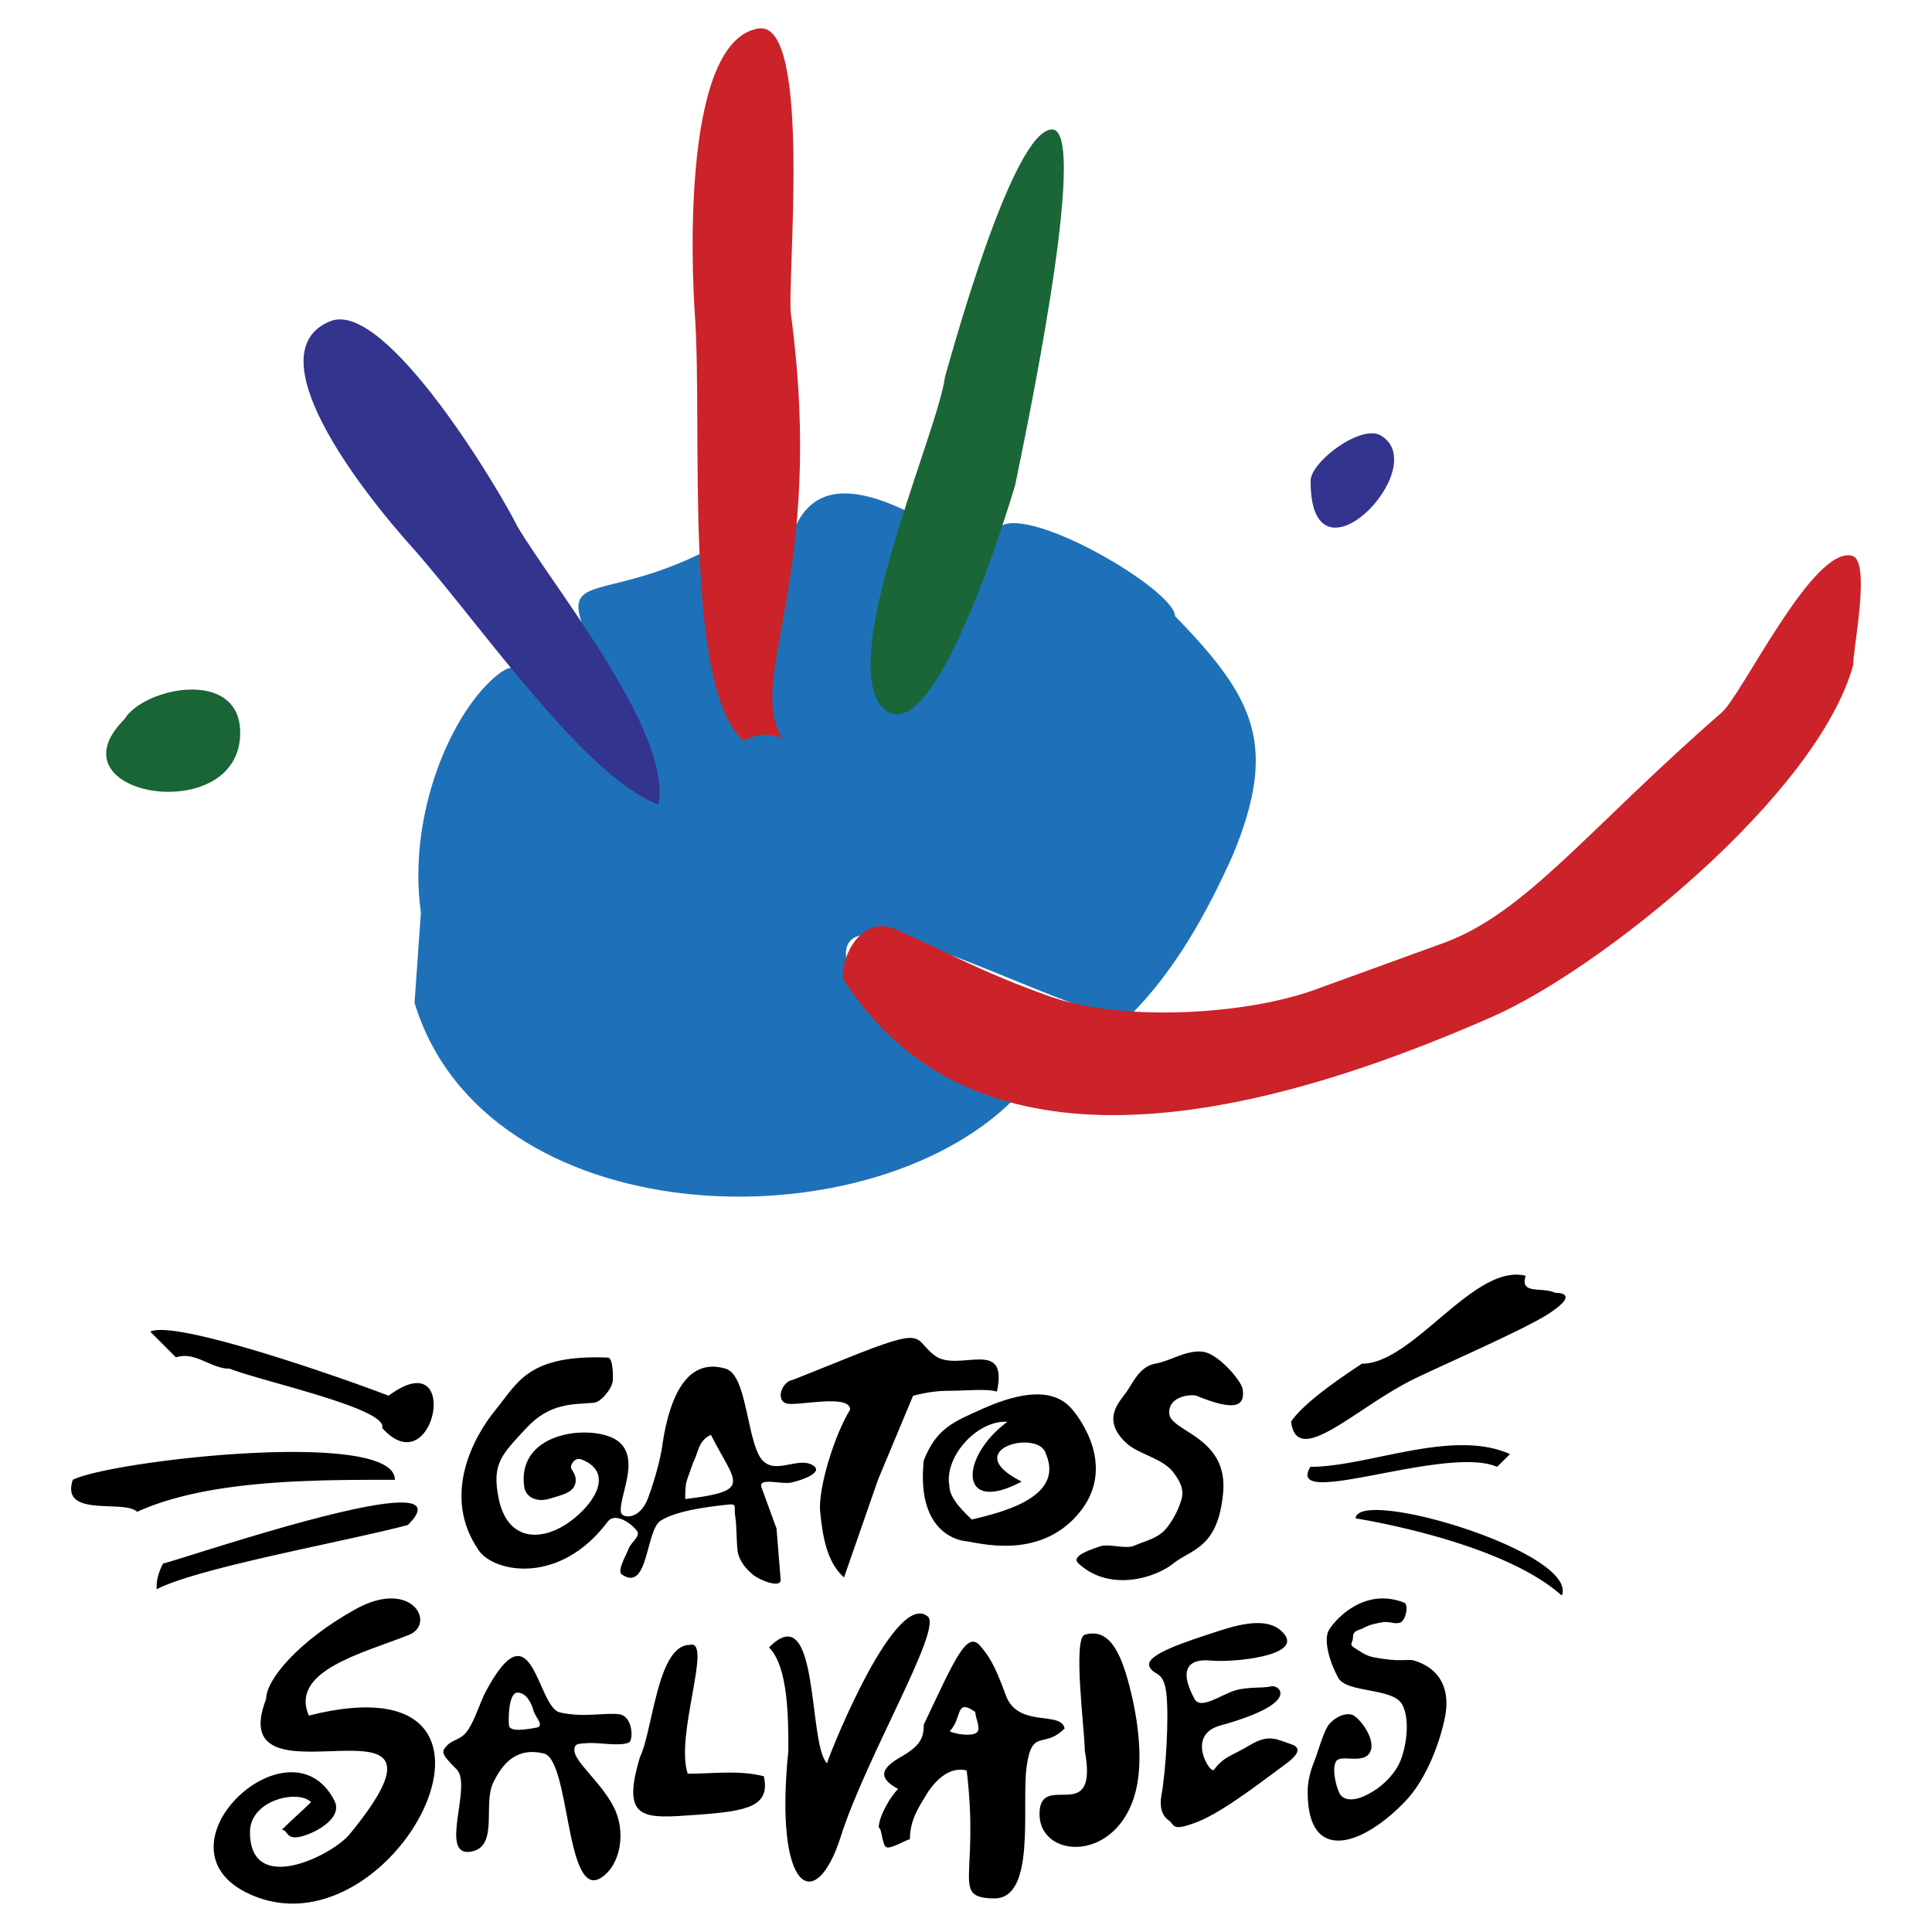 <svg xmlns="http://www.w3.org/2000/svg" width="2500" height="2500" viewBox="0 0 192.756 192.756"><g fill-rule="evenodd" clip-rule="evenodd"><path fill="#fff" d="M0 0h192.756v192.756H0V0z"/><path d="M12.404 71.769c1.927-3.196 11.491-5.145 11.559 1.269.113 9.609-19.265 6.436-11.559-1.269z" fill="#196535"/><path d="M130.76 47.978c0-1.927 5.146-5.779 7.072-4.487 5.145 3.218-7.117 15.887-7.072 4.487z" fill="#33348e"/><path d="M41.993 91.053c-1.382-9.904 3.127-20.171 7.706-23.774 5.757-4.533 7.275 13.326 15.638 9.451-12.193-23.638-9.201-14.596 4.941-21.689 0 1.949.114 15.502 3.332 15.502 8.363 0-2.04-28.987 17.247-19.355-1.292 1.292-5.145 18.652-2.561 19.287C94.709 71.766 96 54.406 99.854 52.479c3.219-1.926 17.383 6.437 17.383 8.998 7.955 8.159 10.289 12.873 5.779 23.797-2.584 5.779-5.779 11.558-10.289 16.068-4.805 1.066-29.168-13.666-28.307-5.802.748 6.868 13.508 12.874 16.727 14.142-14.8 14.801-52.74 13.508-59.788-9.631l.634-8.998z" fill="#1e71b8"/><path d="M139.461 176.217c.727-1.246 1.361-4.465.432-6.164s-5.553-1.111-6.391-2.674c-.84-1.564-1.496-3.764-.908-4.76.59-.998 3.49-4.307 7.502-2.721.477.182.16 1.814-.408 1.994-.566.182-1.064-.158-1.744-.045s-1.359.273-1.836.545-1.111.248-1.111.883c0 .658-.453.748.113 1.111.568.361 1.111.793 1.904.951s1.633.271 2.334.295c.703.023 1.361-.068 1.678.023 2.9.861 3.627 3.15 3.15 5.619-.477 2.471-1.836 6.188-3.92 8.387-2.086 2.197-4.533 3.83-6.461 3.967-1.926.135-3.33-1.156-3.33-4.852 0-.975.248-2.039.656-3.037.408-.996.953-3.195 1.588-3.83.633-.635 1.381-.975 2.084-.861s2.471 2.357 1.949 3.65c-.59 1.449-2.969.248-3.445 1.041-.477.795.092 2.811.408 3.287s1.02.656 1.973.34c.951-.317 2.718-1.313 3.783-3.149zM121.104 176.58c1.088-1.406 1.678-1.314 3.604-2.471 1.928-1.156 2.697-.545 4.104-.092.701.229 1.201.727-.59 2.018-1.791 1.293-6.074 4.691-8.748 5.734s-2.244.271-2.879-.158c-.635-.432-.93-1.293-.725-2.471.453-2.402.77-7.818.498-10.176s-1.201-1.699-1.678-2.674c-.588-1.203 3.854-2.562 6.732-3.514 2.877-.951 5.439-1.404 6.754.316 1.631 2.154-5.258 2.789-7.344 2.584-2.084-.203-3.354.68-1.654 3.83.611 1.135 2.719-.475 4.08-.861 1.359-.385 2.65-.18 3.625-.406.68-.16 3.129 1.631-5.145 3.92-3.467.952-.974 4.874-.634 4.421zM108.23 174.652c0-1.926-1.223-11.195 0-11.559 2.426-.701 3.582 1.746 4.465 5.168.885 3.422 1.496 7.887.408 11.174-2.197 6.572-9.678 5.869-9.383 1.291.251-3.943 5.893 1.497 4.51-6.074z"/><path d="M92.163 172.07c3.195-6.732 4.329-9.475 5.689-7.797.68.838 1.291 1.518 2.492 4.85s5.553 1.52 5.871 3.332c-2.086 2.084-3.242-.092-3.785 3.785-.545 3.875.996 13.258-3.287 13.166-4.283-.09-1.404-2.107-2.697-12.76-1.881-.498-3.377 1.316-4.079 2.494-.703 1.178-1.587 2.447-1.587 4.373-.317 0-1.835.953-2.312.795-.476-.16-.476-1.949-.793-1.949 0-.658.34-1.451.725-2.176.386-.727.884-1.383 1.201-1.701-2.13-1.154-1.631-2.107.317-3.217 1.95-1.111 2.245-1.927 2.245-3.195zM78.655 174.652c0-3.195 0-8.34-1.926-10.289 5.077-5.166 3.853 9.654 5.779 11.559.635-1.904 6.89-17.27 10.063-14.641 1.473 1.246-6.188 14.074-8.681 21.939-2.493 7.864-6.686 5.688-5.235-8.568zM63.855 175.287c1.27-2.561 1.723-11.172 4.941-11.172 2.379-.68-1.474 9.02-.182 12.85 2.584 0 5.031-.385 7.593.25.657 2.99-1.542 3.49-6.731 3.852-5.19.363-7.569.679-5.621-5.78zM48.421 168.852c4.737-8.975 5.122 1.451 7.434 1.994s4.533 0 5.916.182 1.428 2.584.997 2.811c-.861.43-3.014 0-4.057.066-1.042.068-1.405.023-1.405.727 0 1.133 2.652 3.172 3.921 5.643s.703 5.779-1.224 7.049c-1.903 1.27-2.674-2.176-3.309-5.463-.635-3.285-1.179-6.594-2.425-6.912-2.584-.635-4.057.793-5.077 2.947-1.02 2.152.589 6.391-2.221 6.844-3.241.545.181-6.617-1.405-8.203-1.586-1.588-1.541-1.746-.975-2.381.612-.656 1.45-.521 2.153-1.631.703-1.113 1.088-2.517 1.677-3.673z"/><path d="M26.551 169.508c0-1.926 3.24-5.801 8.906-8.951s8.091 1.473 5.326 2.561c-4.533 1.812-11.898 3.559-9.972 8.045 23.933-6.051 8.952 23.707-5.372 18.041-11.196-4.42 3.468-18.312 7.932-9.541.907 1.789-2.107 3.332-3.49 3.604-1.382.271-1.133-.703-1.768-.703.635-.656 2.289-2.131 2.924-2.766-1.292-1.291-6.097-.227-6.097 2.992 0 6.438 8.227 2.312 9.949.205 13.147-16.024-12.939-1.634-8.338-13.487zM73.601 154.799c-.136-.928-.091-2.65-.25-3.535-.158-.883.25-1.246-.657-1.156-2.425.25-5.258.658-6.777 1.609-1.518.953-1.201 7.186-3.875 5.371-.521-.361.453-1.949.68-2.582.227-.635 1.247-1.248.816-1.791-.68-.861-2.221-1.812-2.901-.906-4.782 6.391-11.332 5.076-12.851 2.9-3.807-5.461-.521-11.4 1.677-14.074 2.199-2.674 3.196-5.508 11.196-5.189.431 0 .544 1.518.476 2.311s-1.178 2.154-1.904 2.199c-2.062.182-4.352-.045-6.754 2.561-2.402 2.607-3.445 3.49-2.72 7.004.861 4.17 4.057 4.215 6.573 2.65 2.516-1.562 5.281-5.121 1.722-6.549-.68-.271-1.087.43-1.087.748 0 .316.476.588.476 1.291 0 1.27-1.383 1.473-2.584 1.859-1.201.385-2.425-.068-2.561-1.225-.748-5.711 7.23-6.254 9.428-4.465 2.198 1.791-.022 5.553.227 7.049.091.611 1.881.838 2.72-1.451.838-2.289 1.269-4.26 1.36-4.895 1.156-8.387 4.374-8.566 6.369-7.979 1.994.59 2.085 6.188 3.286 8.568 1.201 2.379 3.694.203 5.28.996 1.451.727-.952 1.564-1.994 1.791s-3.377-.566-2.992.498l1.496 4.102.408 5.078c.068.951-2.153.045-2.788-.5-.634-.542-1.337-1.314-1.495-2.288z"/><path d="M84.819 140.635c0-1.586-5.167-.363-6.278-.59s-.703-1.994.499-2.402c.838-.34-3.309 1.406 5.213-2.039 8.521-3.445 6.731-2.039 9.042-.34 2.312 1.699 7.367-1.904 6.166 3.58-.975-.316-3.061-.09-4.579-.09-1.518 0-2.515.182-3.785.498l-3.49 8.363-3.399 9.768c-1.791-1.586-2.153-4.328-2.38-6.572s1.405-7.616 2.991-10.176z"/><path d="M92.163 145.711c1.269-3.195 2.9-3.83 5.892-5.166 5.758-2.562 7.865-1.088 8.795-.068.928 1.02 4.668 6.029.68 10.629-3.99 4.602-9.973 2.787-11.219 2.652-1.248-.137-4.851-1.362-4.148-8.047z"/><path d="M117.885 149.564c.295-1.064-.293-1.926-.725-2.539-.43-.611-1.064-1.041-1.744-1.383-.658-.34-1.428-.656-2.107-1.02a4.843 4.843 0 0 1-1.746-1.586c-1.133-1.723-.021-3.037.703-3.988.725-.953 1.359-2.697 2.99-2.992 1.633-.316 3.084-1.359 4.691-1.201 1.609.158 3.922 2.947 4.035 3.74.227 1.654-.611 2.289-4.623.656-.408-.158-2.834-.021-2.697 1.791s5.869 2.289 5.371 7.865c-.498 5.574-3.127 5.619-4.986 7.092-1.857 1.475-6.391 2.834-9.451-.021-.793-.725 1.156-1.338 2.086-1.678s2.629.295 3.49-.09c.883-.387 2.018-.658 2.787-1.314.771-.658 1.586-2.109 1.926-3.332zM130.736 146.346c5.779 0 14.143-3.852 19.922-1.27l-1.293 1.27c-5.121-2.221-21.258 4.375-18.629 0zM135.246 151.49s14.482 2.221 20.578 7.707c1.678-4.306-20.351-10.879-20.578-7.707zM135.881 136.057c5.145 0 11.195-10.062 16.34-8.771-.635 1.928 1.654 1.066 2.947 1.701 1.156 0 1.812.475-.658 2.084s-10.719 5.168-13.553 6.572c-5.688 2.811-11.559 8.885-12.146 4.193 1.291-1.926 5.144-4.51 7.07-5.779zM16.262 156c2.561-.633 30.981-10.379 24.431-3.852-6.209 1.654-20.851 4.238-25.066 6.414 0-.634 0-1.292.635-2.562zM7.264 147.639c3.853-1.928 32.137-5.145 32.137 0-8.363 0-18.652 0-25.724 3.195-1.268-1.27-7.682.656-6.413-3.195zM22.925 136.555c-1.926 0-3.422-1.768-5.372-1.133l-2.561-2.561c2.561-1.291 20.556 5.121 23.774 6.391 7.388-5.484 4.601 9.066-.634 3.219.635-1.926-12.011-4.647-15.207-5.916z"/><path d="M69.329 31.411c-.355-5.087-1.224-27.291 6.32-28.567 5.434-.925 2.838 25.338 3.265 28.534 3.516 26.268-4.52 36.121-.887 42.273-1.311-.544-2.599-.454-3.82.267-6.099-5.345-4.079-31.067-4.878-42.507z" fill="#cc2229"/><path d="M94.28 37.607c.809-2.81 6.794-24.652 10.677-24.693 3.881-.041-2.971 31.967-3.666 35.445-.828 2.837-8.067 26.5-12.992 22.453-5.221-4.304 5.307-27.71 5.981-33.205z" fill="#1a6636"/><path d="M41.562 55.102c-6.004-6.601-16.095-19.982-8.63-23.048 5.585-2.321 17.182 17.339 18.671 20.438 3.631 6.13 15.504 20.636 14.094 27.778-7.23-2.698-17.341-17.35-24.135-25.168z" fill="#33348e"/><path d="M84.107 97.646c-.177-2.532 2.089-6.53 5.409-4.853 5.039 2.215 8.287 4.146 15.16 6.597 7.246 2.584 19.326 1.854 26.203-.535l13.096-4.753c8.285-3.01 14.406-11.344 27.812-23.026 2.055-1.802 9.084-16.628 12.994-15.629 1.943.5.033 9.585.123 10.874-3.588 13.041-25.189 30.339-35.945 35.089-33.215 14.633-54.394 12.613-64.852-3.764z" fill="#cc2229"/><path d="M94.723 148.273c0 1.268 1.564 2.674 2.222 3.33 2.493-.611 9.336-2.062 7.411-6.527-.635-2.582-8.839-.475-2.426 2.744-6.368 3.398-6.164-2.494-1.428-5.961-2.945-.226-6.345 3.467-5.779 6.414zM97.307 170.801c-2.039-1.428-1.269.635-2.561 1.926.657.318 2.221.521 2.697.137.477-.387-.136-1.428-.136-2.063zM69.113 146.029c-.634 1.926-.748 1.609-.748 3.535 6.821-.838 5.031-1.541 2.561-6.414-1.292.635-1.178 1.61-1.813 2.879zM53.521 172.363c.861-.158-.136-1.064-.295-1.699s-.68-1.791-1.586-1.791-.929 2.562-.861 3.264c.068.703 1.767.408 2.742.226z" fill="#fff"/></g></svg>